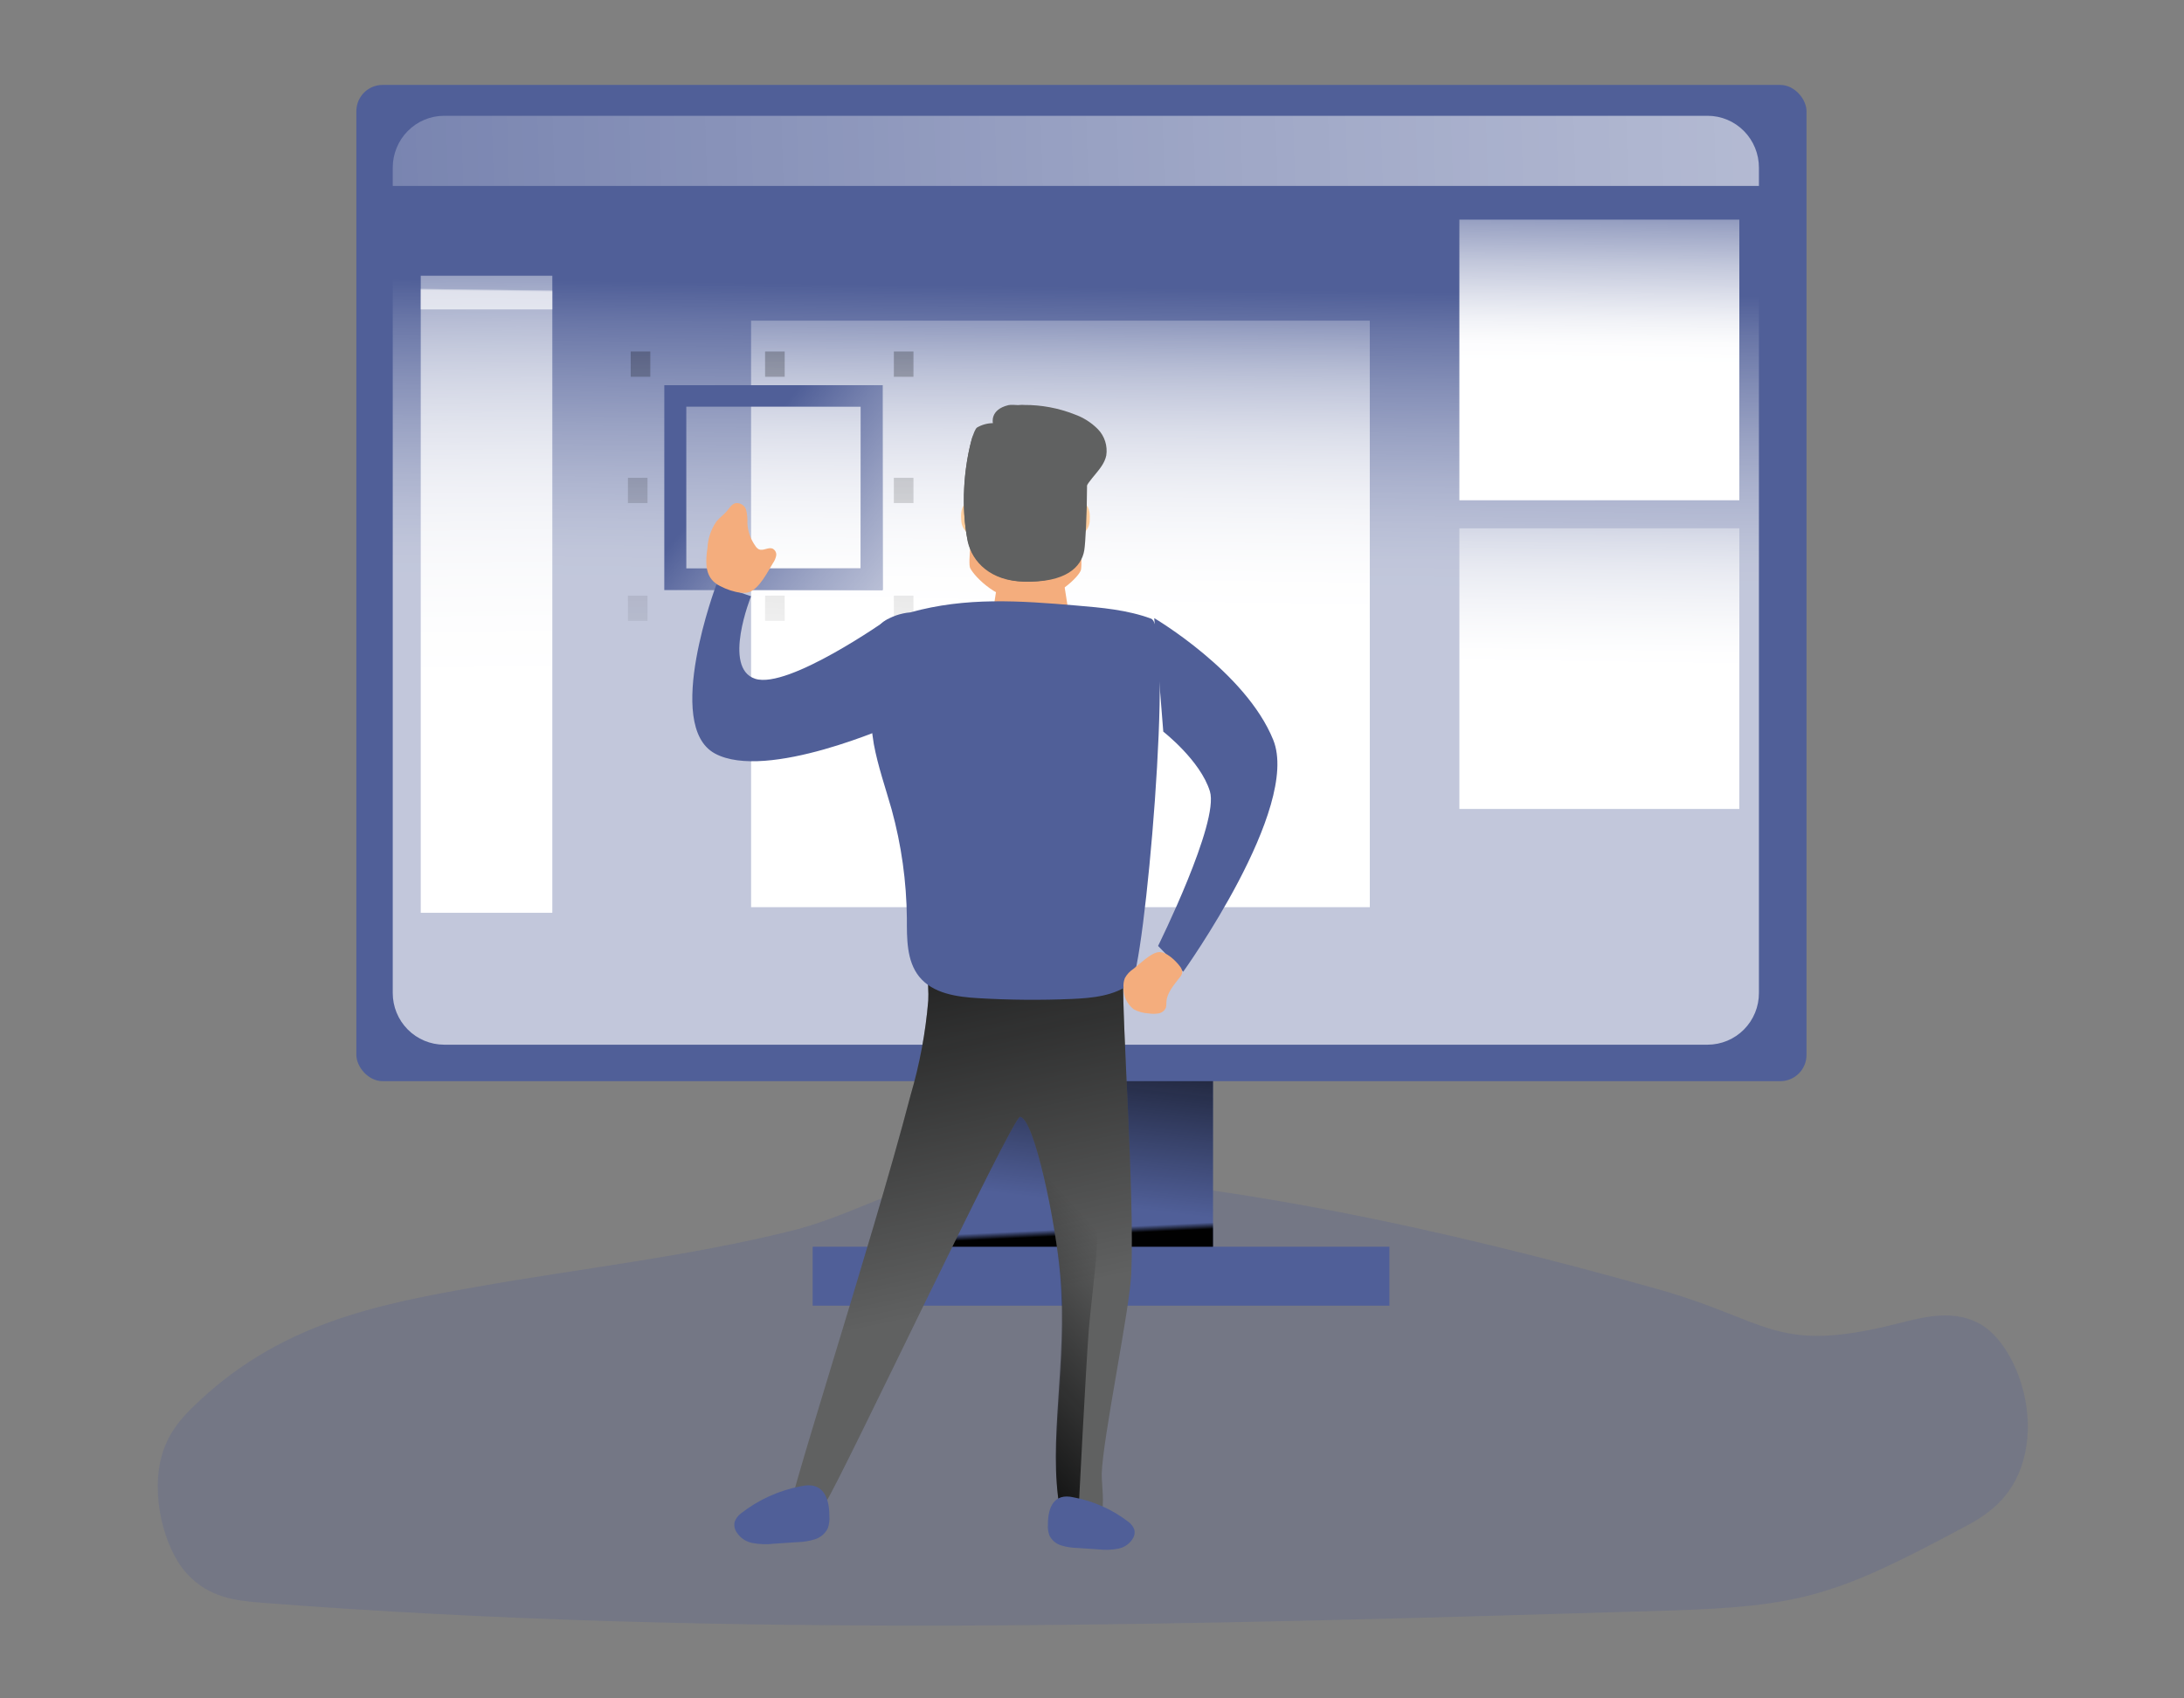 <svg xmlns="http://www.w3.org/2000/svg" width="180" height="140" viewBox="0 0 180 140">
  <rect x="0" y="0" width="180" height="140" fill="#808080" stroke="none"/>
  <defs>
    <linearGradient id="icon_wz_card_source-a" x1="47.485%" x2="62.64%" y1="68.116%" y2="-40.342%">
      <stop offset="0%" stop-color="#010101" stop-opacity="0"/>
      <stop offset="95%" stop-color="#010101"/>
    </linearGradient>
    <linearGradient id="icon_wz_card_source-b" x1="50.614%" x2="49.403%" y1="18.288%" y2="81.094%">
      <stop offset="0%" stop-color="#FFF" stop-opacity="0"/>
      <stop offset="7%" stop-color="#FFF" stop-opacity=".22"/>
      <stop offset="16%" stop-color="#FFF" stop-opacity=".45"/>
      <stop offset="25%" stop-color="#FFF" stop-opacity=".65"/>
      <stop offset="33%" stop-color="#FFF" stop-opacity=".8"/>
      <stop offset="40%" stop-color="#FFF" stop-opacity=".91"/>
      <stop offset="46%" stop-color="#FFF" stop-opacity=".98"/>
      <stop offset="51%" stop-color="#FFF"/>
    </linearGradient>
    <linearGradient id="icon_wz_card_source-c" x1="48.882%" x2="55.696%" y1="47.069%" y2="64.933%">
      <stop offset="0%" stop-color="#010101" stop-opacity="0"/>
      <stop offset="95%" stop-color="#010101"/>
    </linearGradient>
    <linearGradient id="icon_wz_card_source-d" x1="-55.446%" x2="673.45%" y1="50.173%" y2="49%">
      <stop offset="0%" stop-color="#FFF" stop-opacity="0"/>
      <stop offset="7%" stop-color="#FFF" stop-opacity=".22"/>
      <stop offset="16%" stop-color="#FFF" stop-opacity=".45"/>
      <stop offset="25%" stop-color="#FFF" stop-opacity=".65"/>
      <stop offset="33%" stop-color="#FFF" stop-opacity=".8"/>
      <stop offset="40%" stop-color="#FFF" stop-opacity=".91"/>
      <stop offset="46%" stop-color="#FFF" stop-opacity=".98"/>
      <stop offset="51%" stop-color="#FFF"/>
    </linearGradient>
    <linearGradient id="icon_wz_card_source-e" x1="49.743%" x2="50.352%" y1="-27.902%" y2="156.007%">
      <stop offset="0%" stop-color="#FFF" stop-opacity="0"/>
      <stop offset="7%" stop-color="#FFF" stop-opacity=".22"/>
      <stop offset="16%" stop-color="#FFF" stop-opacity=".45"/>
      <stop offset="25%" stop-color="#FFF" stop-opacity=".65"/>
      <stop offset="33%" stop-color="#FFF" stop-opacity=".8"/>
      <stop offset="40%" stop-color="#FFF" stop-opacity=".91"/>
      <stop offset="46%" stop-color="#FFF" stop-opacity=".98"/>
      <stop offset="51%" stop-color="#FFF"/>
    </linearGradient>
    <linearGradient id="icon_wz_card_source-f" x1="50.846%" x2="49.163%" y1="-11.403%" y2="110.199%">
      <stop offset="0%" stop-color="#FFF" stop-opacity="0"/>
      <stop offset="7%" stop-color="#FFF" stop-opacity=".22"/>
      <stop offset="16%" stop-color="#FFF" stop-opacity=".45"/>
      <stop offset="25%" stop-color="#FFF" stop-opacity=".65"/>
      <stop offset="33%" stop-color="#FFF" stop-opacity=".8"/>
      <stop offset="40%" stop-color="#FFF" stop-opacity=".91"/>
      <stop offset="46%" stop-color="#FFF" stop-opacity=".98"/>
      <stop offset="51%" stop-color="#FFF"/>
    </linearGradient>
    <linearGradient id="icon_wz_card_source-g" x1="42.907%" x2="142.811%" y1="513.712%" y2="-5910.402%">
      <stop offset="0%" stop-color="#010101" stop-opacity="0"/>
      <stop offset="95%" stop-color="#010101"/>
    </linearGradient>
    <linearGradient id="icon_wz_card_source-h" x1="35.589%" x2="135.493%" y1="984.161%" y2="-5439.953%">
      <stop offset="0%" stop-color="#010101" stop-opacity="0"/>
      <stop offset="95%" stop-color="#010101"/>
    </linearGradient>
    <linearGradient id="icon_wz_card_source-i" x1="43.205%" x2="143.259%" y1="487.47%" y2="-5936.643%">
      <stop offset="0%" stop-color="#010101" stop-opacity="0"/>
      <stop offset="95%" stop-color="#010101"/>
    </linearGradient>
    <linearGradient id="icon_wz_card_source-j" x1="35.888%" x2="135.941%" y1="957.92%" y2="-5466.194%">
      <stop offset="0%" stop-color="#010101" stop-opacity="0"/>
      <stop offset="95%" stop-color="#010101"/>
    </linearGradient>
    <linearGradient id="icon_wz_card_source-k" x1="27.525%" x2="127.579%" y1="1500.709%" y2="-4923.404%">
      <stop offset="0%" stop-color="#010101" stop-opacity="0"/>
      <stop offset="95%" stop-color="#010101"/>
    </linearGradient>
    <linearGradient id="icon_wz_card_source-l" x1="27.824%" x2="127.728%" y1="1475.177%" y2="-4948.936%">
      <stop offset="0%" stop-color="#010101" stop-opacity="0"/>
      <stop offset="95%" stop-color="#010101"/>
    </linearGradient>
    <linearGradient id="icon_wz_card_source-m" x1="27.525%" x2="127.579%" y1="1487.943%" y2="-4935.934%">
      <stop offset="0%" stop-color="#010101" stop-opacity="0"/>
      <stop offset="95%" stop-color="#010101"/>
    </linearGradient>
    <linearGradient id="icon_wz_card_source-n" x1="43.056%" x2="143.109%" y1="492.908%" y2="-5931.206%">
      <stop offset="0%" stop-color="#010101" stop-opacity="0"/>
      <stop offset="95%" stop-color="#010101"/>
    </linearGradient>
    <linearGradient id="icon_wz_card_source-o" x1="33.629%" x2="349.584%" y1="37.427%" y2="280.191%">
      <stop offset="0%" stop-color="#FFF" stop-opacity="0"/>
      <stop offset="7%" stop-color="#FFF" stop-opacity=".22"/>
      <stop offset="16%" stop-color="#FFF" stop-opacity=".45"/>
      <stop offset="25%" stop-color="#FFF" stop-opacity=".65"/>
      <stop offset="33%" stop-color="#FFF" stop-opacity=".8"/>
      <stop offset="40%" stop-color="#FFF" stop-opacity=".91"/>
      <stop offset="46%" stop-color="#FFF" stop-opacity=".98"/>
      <stop offset="51%" stop-color="#FFF"/>
    </linearGradient>
    <linearGradient id="icon_wz_card_source-p" x1="50.899%" x2="49.122%" y1="-18.243%" y2="116.919%">
      <stop offset="0%" stop-color="#FFF" stop-opacity="0"/>
      <stop offset="7%" stop-color="#FFF" stop-opacity=".22"/>
      <stop offset="16%" stop-color="#FFF" stop-opacity=".45"/>
      <stop offset="25%" stop-color="#FFF" stop-opacity=".65"/>
      <stop offset="33%" stop-color="#FFF" stop-opacity=".8"/>
      <stop offset="40%" stop-color="#FFF" stop-opacity=".91"/>
      <stop offset="46%" stop-color="#FFF" stop-opacity=".98"/>
      <stop offset="51%" stop-color="#FFF"/>
    </linearGradient>
    <linearGradient id="icon_wz_card_source-q" x1="50.286%" x2="49.802%" y1="44.565%" y2="55.331%">
      <stop offset="0%" stop-color="#FFF" stop-opacity="0"/>
      <stop offset="7%" stop-color="#FFF" stop-opacity=".22"/>
      <stop offset="16%" stop-color="#FFF" stop-opacity=".45"/>
      <stop offset="25%" stop-color="#FFF" stop-opacity=".65"/>
      <stop offset="33%" stop-color="#FFF" stop-opacity=".8"/>
      <stop offset="40%" stop-color="#FFF" stop-opacity=".91"/>
      <stop offset="46%" stop-color="#FFF" stop-opacity=".98"/>
      <stop offset="51%" stop-color="#FFF"/>
    </linearGradient>
    <linearGradient id="icon_wz_card_source-r" x1="50.881%" x2="38.159%" y1="60.072%" y2="-36.988%">
      <stop offset="0%" stop-color="#010101" stop-opacity="0"/>
      <stop offset="95%" stop-color="#010101"/>
    </linearGradient>
    <linearGradient id="icon_wz_card_source-s" x1="54.95%" x2="34.58%" y1="27.298%" y2="119.501%">
      <stop offset="0%" stop-color="#010101" stop-opacity="0"/>
      <stop offset="95%" stop-color="#010101"/>
    </linearGradient>
  </defs>
  <g fill="none" transform="translate(13 7)">
    <path fill="#505F98" d="M26.121,99.102 C18.112,100.528 9.858,102.096 2.811,109.07 C1.868,110.005 0.911,111.108 0.39,112.792 C-0.654,116.179 0.531,120.643 2.371,122.682 C4.21,124.721 6.479,124.953 8.644,125.121 C47.189,128.095 85.792,126.927 124.37,125.766 C135.573,125.43 138.387,124.508 149.123,118.747 C151.053,117.715 153.174,116.166 153.901,112.792 C154.851,108.379 152.683,103.489 150.153,102.115 C147.623,100.741 144.924,101.767 142.308,102.367 C133.222,104.451 132.624,101.799 123.578,99.251 C105.871,94.27 87.498,90.219 69.563,89.464 C63.448,89.213 58.226,92.967 52.241,94.451 C43.601,96.606 34.808,97.554 26.121,99.102 Z" opacity=".24"/>
    <rect width="22.612" height="18.969" x="64.362" y="79.115" fill="#505F98"/>
    <rect width="22.612" height="18.969" x="64.362" y="79.115" fill="url(#icon_wz_card_source-a)"/>
    <rect width="119.519" height="82.122" x="16.37" fill="#505F98" rx="2.164"/>
    <path fill="url(#icon_wz_card_source-b)" d="M131.966,6.81 L131.966,74.85 C131.97,75.979 131.527,77.063 130.733,77.863 C129.94,78.663 128.863,79.113 127.738,79.115 L23.598,79.115 C22.474,79.112 21.397,78.661 20.604,77.861 C19.811,77.062 19.367,75.978 19.369,74.85 L19.369,6.81 C19.367,5.681 19.811,4.598 20.604,3.798 C21.397,2.998 22.474,2.547 23.598,2.545 L127.738,2.545 C128.863,2.546 129.94,2.996 130.733,3.796 C131.527,4.597 131.97,5.681 131.966,6.81 L131.966,6.81 Z" opacity=".65"/>
    <rect width="47.531" height="4.858" x="53.979" y="95.77" fill="#505F98"/>
    <rect width="22.612" height="2.776" x="64.362" y="92.995" fill="url(#icon_wz_card_source-c)"/>
    <path fill="url(#icon_wz_card_source-d)" d="M131.966,6.827 L131.966,8.328 L19.369,8.328 L19.369,6.827 C19.367,5.694 19.811,4.606 20.604,3.803 C21.397,3 22.474,2.547 23.598,2.545 L127.738,2.545 C128.862,2.546 129.94,2.998 130.733,3.802 C131.527,4.605 131.97,5.694 131.966,6.827 L131.966,6.827 Z"/>
    <rect width="10.844" height="52.512" x="21.677" y="15.73" fill="url(#icon_wz_card_source-e)"/>
    <rect width="50.992" height="48.348" x="48.903" y="19.432" fill="url(#icon_wz_card_source-f)"/>
    <rect width="1.615" height="2.082" x="60.67" y="42.102" fill="url(#icon_wz_card_source-g)"/>
    <rect width="1.615" height="2.082" x="60.67" y="32.386" fill="url(#icon_wz_card_source-h)"/>
    <rect width="1.615" height="2.082" x="38.751" y="42.102" fill="url(#icon_wz_card_source-i)"/>
    <rect width="1.615" height="2.082" x="38.751" y="32.386" fill="url(#icon_wz_card_source-j)"/>
    <rect width="1.615" height="2.082" x="60.67" y="21.976" fill="url(#icon_wz_card_source-k)"/>
    <rect width="1.615" height="2.082" x="38.982" y="21.976" fill="url(#icon_wz_card_source-l)"/>
    <rect width="1.615" height="2.082" x="50.057" y="21.976" fill="url(#icon_wz_card_source-m)"/>
    <rect width="1.615" height="2.082" x="50.057" y="42.102" fill="url(#icon_wz_card_source-n)"/>
    <path fill="#505F98" d="M59.747,41.639 L41.75,41.639 L41.75,24.752 L59.747,24.752 L59.747,41.639 Z M43.563,39.854 L57.935,39.854 L57.935,26.523 L43.563,26.523 L43.563,39.854 Z"/>
    <path fill="url(#icon_wz_card_source-o)" d="M59.747,41.639 L41.75,41.639 L41.75,24.752 L59.747,24.752 L59.747,41.639 Z M43.563,39.854 L57.935,39.854 L57.935,26.523 L43.563,26.523 L43.563,39.854 Z"/>
    <rect width="23.073" height="23.133" x="107.278" y="11.104" fill="url(#icon_wz_card_source-p)"/>
    <rect width="23.073" height="23.133" x="107.278" y="36.55" fill="url(#icon_wz_card_source-p)"/>
    <rect width="10.844" height="3.007" x="21.677" y="15.499" fill="url(#icon_wz_card_source-q)" opacity=".65"/>
    <path fill="#28353D" d="M47.205,52.743 C47.05,51.919 46.952,50.752 47.25,50.671 C47.879,50.494 47.205,52.743 47.205,52.743 Z"/>
    <path fill="#606161" d="M80.237,97.97 C80.125,100.883 77.874,111.591 77.801,114.509 C77.801,115.48 78.059,116.971 77.747,117.908 C77.104,119.894 74.824,119.622 74.527,118.452 L74.415,117.869 C73.357,112.198 75.058,105.764 74.415,98.358 C74.03,93.837 72.237,85.121 71.063,85.062 C70.444,85.062 56.32,114.936 55.092,116.777 C54.488,117.704 52.787,117.559 51.964,118.307 C51.141,119.054 58.824,95.658 62.044,83.295 C62.795,80.743 63.285,78.122 63.506,75.472 C63.594,73.942 63.102,73.428 64.51,72.976 C65.484,72.665 66.834,72.753 67.876,72.68 C69.011,72.592 79.569,72.573 79.569,73.321 C79.467,77.38 80.51,91.239 80.237,97.97 Z"/>
    <path fill="url(#icon_wz_card_source-r)" d="M80.237,97.97 C80.125,100.883 77.874,111.591 77.801,114.509 C77.801,115.48 78.059,116.971 77.747,117.908 C77.104,119.894 74.824,119.622 74.527,118.452 L74.415,117.869 C73.357,112.198 75.058,105.764 74.415,98.358 C74.03,93.837 72.237,85.121 71.063,85.062 C70.444,85.062 56.32,114.936 55.092,116.777 C54.488,117.704 52.787,117.559 51.964,118.307 C51.141,119.054 58.824,95.658 62.044,83.295 C62.795,80.743 63.285,78.122 63.506,75.472 C63.594,73.942 63.102,73.428 64.51,72.976 C65.484,72.665 66.834,72.753 67.876,72.68 C69.011,72.592 79.569,72.573 79.569,73.321 C79.467,77.38 80.51,91.239 80.237,97.97 Z"/>
    <path fill="#FFCD9C" d="M67.769 35.89C67.68 34.968 67.246 34.468 66.822 34.468 66.398 34.468 66.136 34.959 66.225 35.89 66.245 36.578 66.763 37.151 67.449 37.244 67.878 37.244 67.863 36.812 67.769 35.89zM75.238 35.893C75.296 34.969 75.719 34.468 76.157 34.468 76.595 34.468 76.879 34.959 76.812 35.893 76.806 36.59 76.288 37.172 75.609 37.244 75.176 37.244 75.171 36.817 75.238 35.893z"/>
    <path fill="#F4AD7D" d="M76.097,39.944 C76.037,40.431 73.982,42.565 71.643,42.565 C69.303,42.565 67.372,40.616 66.964,39.837 C66.556,39.058 68.198,29.033 69.149,28.195 C70.1,27.358 73.952,27.908 74.275,28.351 C75.052,29.398 76.351,38.001 76.097,39.944 Z"/>
    <path fill="#FFCD9C" d="M75.13 32.381C74.812 32.534 73.563 29.342 73.301 28.806 73.04 28.27 73.082 27.72 73.4 27.567 73.718 27.414 74.185 27.73 74.447 28.261 74.709 28.792 75.443 32.232 75.13 32.381zM68.127 32.152C67.798 32.039 68.671 28.726 68.861 28.154 69.052 27.581 69.479 27.204 69.791 27.317 70.102 27.429 70.232 27.987 70.041 28.565 69.851 29.142 68.439 32.264 68.127 32.152z"/>
    <path fill="#F4AD7D" d="M69.436,39.557 L74.454,39.557 L75.206,44.328 C72.473,45.804 70.879,45.641 68.746,44.002 L69.436,39.557 Z"/>
    <path fill="#F4AD7D" d="M71.515,40.513 C71.515,40.425 71.724,40.351 71.976,40.351 C72.229,40.351 72.438,40.425 72.438,40.513 C72.438,40.601 72.234,40.615 71.976,40.615 C71.718,40.615 71.515,40.605 71.515,40.513 Z"/>
    <path fill="#606161" d="M76.364,38.356 C76.554,37.22 76.864,29.08 76.104,28.003 C75.345,26.925 70.796,26.229 70.106,26.397 C68.561,26.772 68.831,27.879 68.831,27.879 C68.372,27.886 67.923,28.01 67.527,28.24 C66.997,28.596 65.882,33.726 66.772,37.605 C67.172,39.35 68.746,40.867 71.466,40.941 C74.815,41.03 76.134,39.765 76.364,38.356 Z"/>
    <path fill="#606161" d="M70.125,26.779 C70.484,26.475 70.95,26.332 71.416,26.381 C72.83,26.374 74.233,26.635 75.551,27.153 C76.282,27.41 76.946,27.831 77.493,28.386 C78.043,28.956 78.296,29.755 78.177,30.543 C77.934,31.703 76.721,32.42 76.323,33.536 C76.003,34.43 76.231,35.295 76.24,36.194 C76.247,36.922 76.195,37.648 76.085,38.366 C75.862,39.767 74.585,41.025 71.309,40.941 C68.669,40.868 67.14,39.359 66.752,37.624 C66.226,34.745 66.364,31.782 67.155,28.966 C68.577,29.298 70.033,29.462 71.494,29.457 C73.042,29.47 74.586,29.289 76.09,28.917 C76.347,30.42 76.342,33.433 76.26,35.683"/>
    <path fill="#505F98" d="M62.025,43.479 C61.233,43.546 60.471,43.81 59.806,44.249 C58.667,45.149 58.581,46.828 58.6,48.29 C58.561,50.314 58.701,52.339 59.018,54.339 C59.359,56.173 59.979,57.934 60.488,59.73 C61.291,62.651 61.712,65.666 61.742,68.697 C61.742,70.362 61.713,72.191 62.746,73.493 C63.875,74.906 65.873,75.182 67.67,75.283 C70.22,75.433 72.781,75.453 75.331,75.346 C77.042,75.269 78.862,75.099 80.217,74.044 C81.298,73.202 83.829,44.713 81.864,43.992 C79.9,43.271 77.786,43.087 75.701,42.913 C71.027,42.516 66.627,42.202 62.025,43.479 Z"/>
    <path fill="url(#icon_wz_card_source-s)" d="M76.74,102.546 C76.49,105.777 75.892,117.515 75.892,117.515 L74.369,117.462 C73.323,111.822 75.005,105.424 74.369,98.06 C73.988,93.565 72.215,84.897 71.053,84.839 C71.4,81.942 73.352,82.377 73.352,82.377 C74.772,84.503 75.996,86.755 77.01,89.103 C78.172,92.155 76.996,99.301 76.74,102.546 Z"/>
    <path fill="#505F98" d="M48.067 117.752C47.829 117.929 47.649 118.17 47.548 118.447 47.494 118.674 47.516 118.913 47.61 119.127 47.879 119.673 48.389 120.065 48.99 120.187 49.584 120.301 50.192 120.322 50.793 120.249L52.716 120.121C53.205 120.109 53.691 120.031 54.158 119.888 54.627 119.742 55.013 119.412 55.226 118.975 55.339 118.653 55.383 118.311 55.356 117.971 55.356 116.397 54.798 115.117 53.057 115.503 51.234 115.842 49.522 116.614 48.067 117.752L48.067 117.752zM80.01 118.455C80.228 118.616 80.394 118.836 80.487 119.088 80.536 119.293 80.517 119.507 80.431 119.701 80.186 120.195 79.718 120.549 79.167 120.657 78.624 120.762 78.066 120.782 77.516 120.716L75.77 120.598C75.326 120.589 74.886 120.519 74.461 120.392 74.033 120.26 73.68 119.96 73.488 119.563 73.384 119.272 73.343 118.964 73.367 118.656 73.367 117.234 73.869 116.063 75.469 116.425 77.129 116.733 78.687 117.43 80.01 118.455L80.01 118.455zM82.128 43.953C82.128 43.953 89.672 48.386 91.937 53.99 94.203 59.594 84.518 73.1 84.518 73.1L82.445 70.975C82.445 70.975 87.5 60.784 86.719 58.235 85.937 55.686 82.875 53.31 82.875 53.31L82.128 43.953zM60.67 52.711C60.67 52.711 50.182 57.425 45.92 55.112 41.658 52.798 46.046 41.177 46.046 41.177L48.9 42.149C48.9 42.149 46.515 48.074 49.243 48.953 51.972 49.833 60.148 44.054 60.148 44.054L60.67 52.711z"/>
    <path fill="#F4AD7D" d="M80.417 72.863C80.115 73.06 79.87 73.324 79.705 73.632 79.606 73.893 79.571 74.171 79.601 74.446 79.583 75.115 79.886 75.756 80.427 76.192 80.807 76.397 81.233 76.515 81.67 76.537 81.938 76.581 82.213 76.581 82.481 76.537 82.754 76.488 82.983 76.313 83.088 76.071 83.123 75.919 83.139 75.762 83.132 75.606 83.167 74.838 83.744 74.209 84.222 73.58 84.337 73.459 84.412 73.308 84.436 73.147 84.433 72.969 84.366 72.797 84.247 72.658 83.923 72.221 83.123 71.415 82.481 71.485 81.839 71.555 80.914 72.482 80.417 72.863zM50.7 39.427C50.837 39.236 50.93 39.02 50.974 38.793 51.009 38.559 50.885 38.328 50.665 38.218 50.315 38.088 49.9 38.431 49.555 38.286 49.439 38.224 49.341 38.134 49.272 38.025 48.865 37.463 48.631 36.803 48.598 36.12 48.618 35.757 48.584 35.392 48.497 35.038 48.394 34.673 48.029 34.433 47.635 34.472 47.311 34.545 47.129 34.859 46.926 35.11 46.723 35.362 46.318 35.661 46.055 35.975 45.605 36.621 45.348 37.371 45.31 38.146 45.168 39.112 45.077 40.219 45.786 40.915 46.333 41.452 48 42.085 48.765 41.8 49.611 41.481 50.275 40.123 50.7 39.427z"/>
  </g>
</svg>
